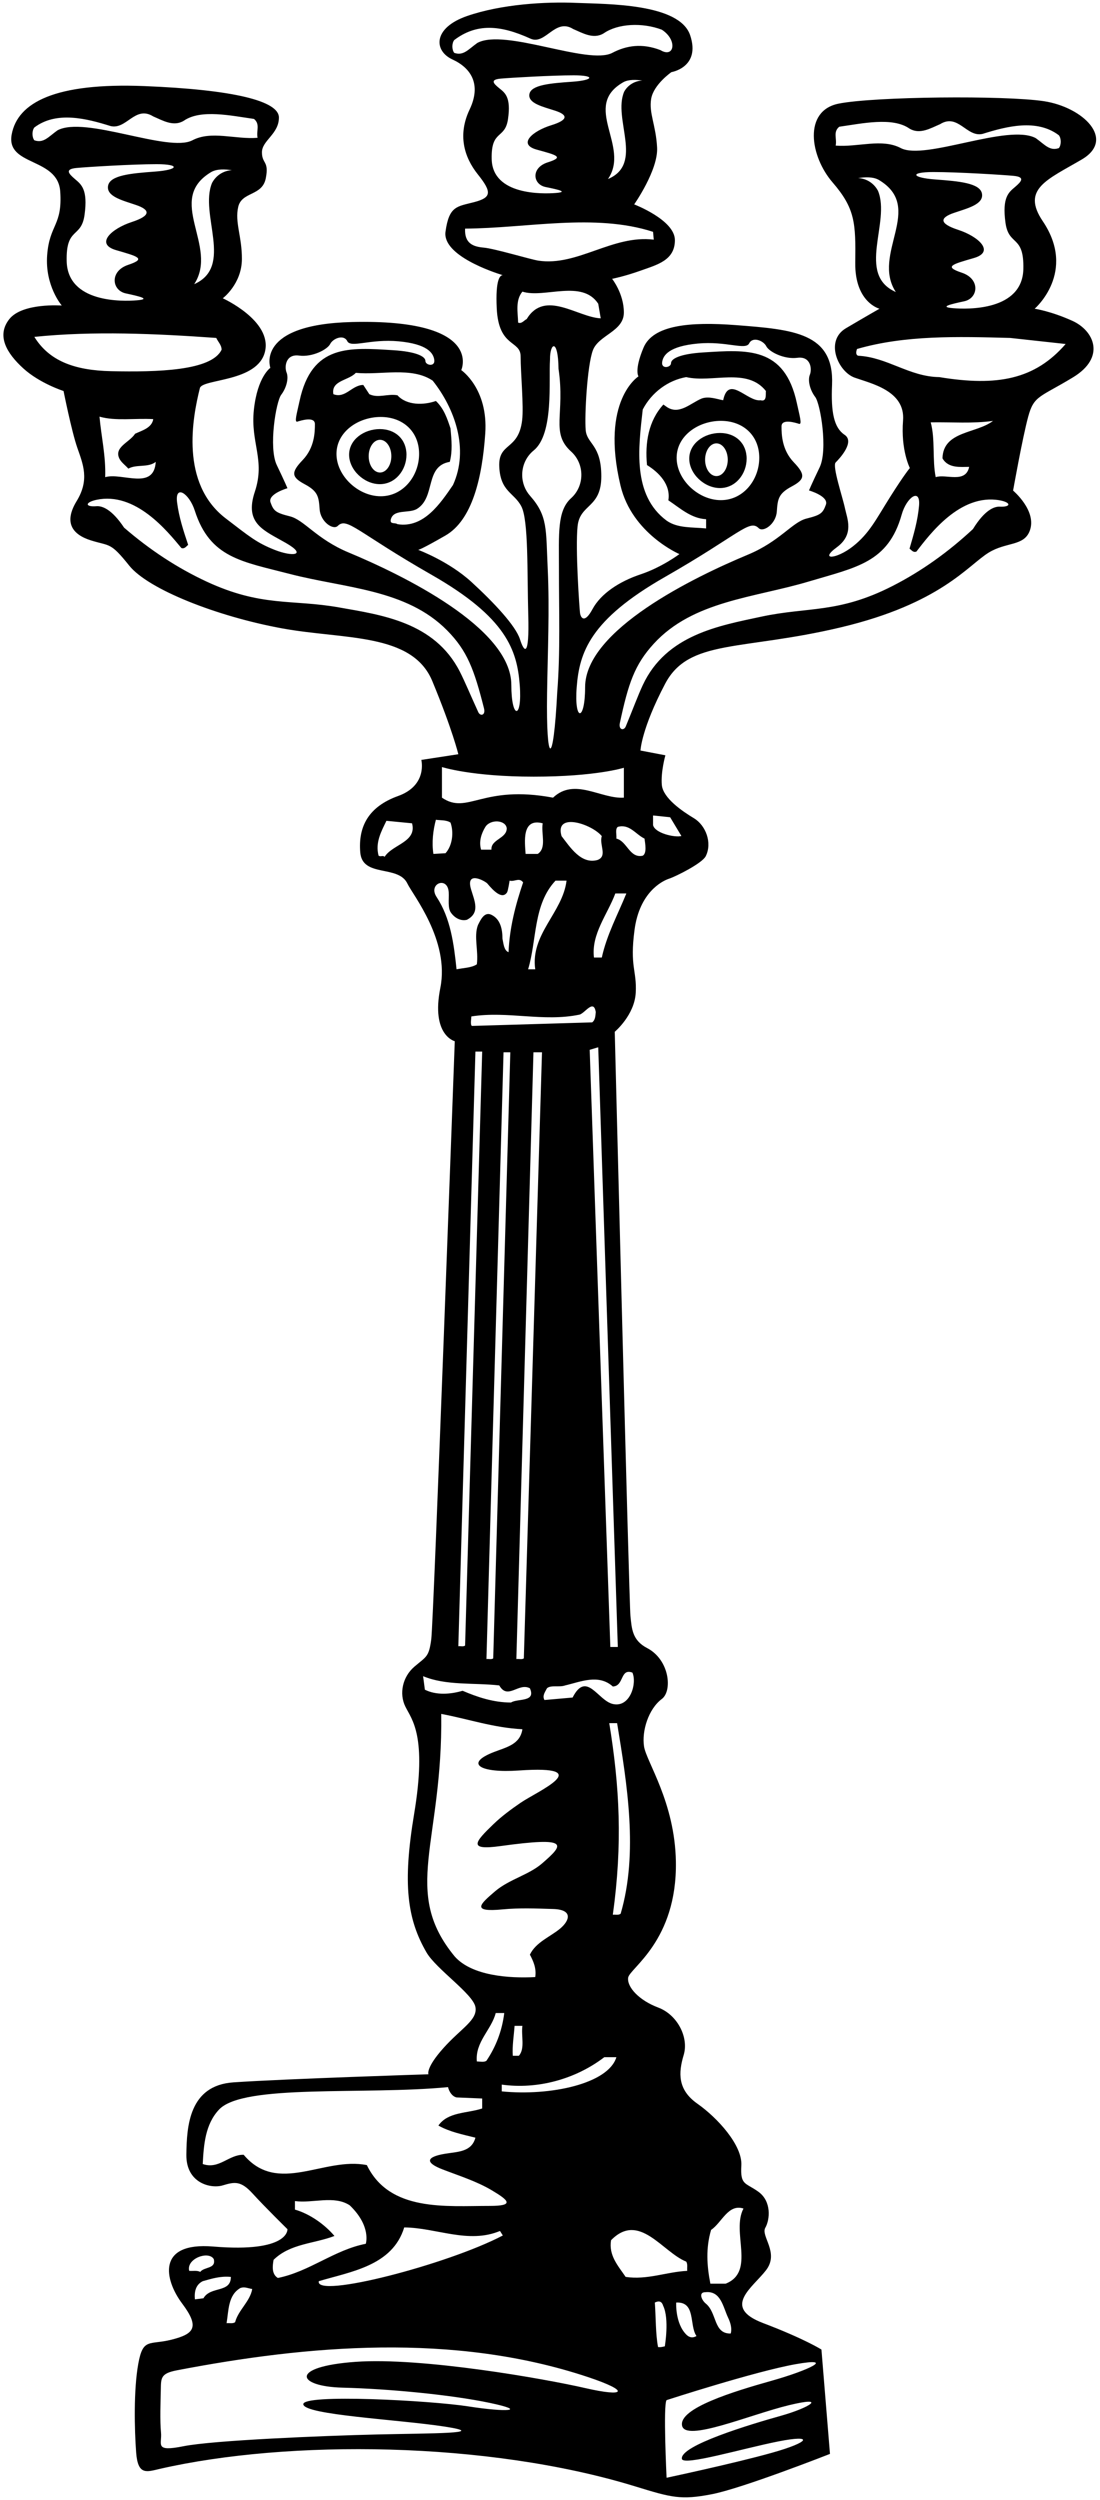 <?xml version="1.0" encoding="UTF-8"?>
<svg xmlns="http://www.w3.org/2000/svg" xmlns:xlink="http://www.w3.org/1999/xlink" width="309pt" height="702pt" viewBox="0 0 309 702" version="1.1">
<g id="surface1">
<path style=" stroke:none;fill-rule:nonzero;fill:rgb(0%,0%,0%);fill-opacity:1;" d="M 301.25 90.102 C 295.199 87.359 290.648 86.699 290.648 86.699 C 290.648 86.699 302.586 76.434 292.914 62.102 C 286.832 53.078 294.203 50.461 303.867 44.793 C 313.535 39.129 304.23 30.082 293.23 28.414 C 282.23 26.75 245.586 27.102 235.586 29.102 C 225.586 31.102 227.547 43.895 233.883 51.227 C 240.215 58.559 240.398 62.602 240.25 73.766 C 240.102 84.934 247.051 86.699 247.051 86.699 C 247.051 86.699 243.664 88.621 237.645 92.168 C 231.621 95.715 235.414 104.383 240.082 106.051 C 244.75 107.715 254.344 109.746 253.676 118.078 C 253.012 126.414 255.586 131.434 255.586 131.434 C 255.586 131.434 254.109 133.125 250.109 139.457 C 246.109 145.789 244.25 149.766 239.586 153.434 C 234.914 157.102 230.051 157.367 235.051 153.699 C 240.051 150.035 237.965 145.645 237.344 142.672 C 236.727 139.695 233.742 130.871 234.742 129.871 C 235.742 128.871 240.25 124.102 237.25 122.102 C 234.25 120.102 233.395 115.742 233.73 108.074 C 234.363 93.445 222.891 92.543 206.75 91.301 C 193.75 90.301 183.441 91.289 180.777 97.621 C 178.109 103.953 179.352 105.699 179.352 105.699 C 179.352 105.699 168.586 112.434 174.316 136.406 C 177.539 149.891 190.852 155.602 190.852 155.602 C 190.852 155.602 185.969 159.281 179.969 161.281 C 173.969 163.281 168.789 166.699 166.453 171.031 C 164.121 175.367 163.086 173.383 162.926 172.078 C 162.77 170.77 161.586 154.102 162.25 147.766 C 162.914 141.434 168.914 142.766 168.914 133.766 C 168.914 124.766 164.855 124.746 164.523 120.746 C 164.188 116.746 164.938 102.691 166.543 98.379 C 168.148 94.066 175.25 93.102 175.25 87.766 C 175.25 82.434 171.949 78.301 171.949 78.301 C 171.949 78.301 175.316 77.656 179.984 75.992 C 184.648 74.324 189.586 73.102 189.586 67.434 C 189.586 61.766 178.148 57.398 178.148 57.398 C 178.148 57.398 184.914 47.766 184.586 41.434 C 184.25 35.102 182.25 31.801 182.914 27.766 C 183.586 23.734 188.602 20.258 188.602 20.258 C 188.602 20.258 196.879 18.918 193.879 9.918 C 190.879 0.918 170.535 1.172 161.895 0.809 C 153.25 0.441 140.902 1.156 131.234 4.488 C 121.566 7.824 121.809 14.273 127.109 16.707 C 132.406 19.141 135.25 23.766 131.914 30.766 C 128.586 37.766 130.254 44.004 134.254 49.004 C 138.254 54.004 138.027 55.488 133.227 56.754 C 128.43 58.02 126.145 57.746 125.145 65.078 C 124.234 71.742 138.613 76.473 141.238 77.277 C 140.516 77.27 139.137 78.301 139.539 86.613 C 140.074 97.727 146.25 95.434 146.25 100.102 C 146.25 104.766 147.148 114.082 146.672 118.023 C 145.633 126.652 139.914 124.102 140.25 131.102 C 140.586 138.102 144.402 138.297 146.449 142.199 C 148.496 146.105 148.059 160.746 148.395 172.746 C 148.727 184.746 147.27 183.293 146.066 179.527 C 144.867 175.758 138.871 169.328 132.457 163.449 C 126.07 157.594 117.523 154.426 117.457 154.402 C 117.516 154.418 118.172 154.391 125.129 150.387 C 132.594 146.086 135.438 134.391 136.312 121.746 C 137.188 109.102 129.574 103.938 129.574 103.938 C 129.574 103.938 136.141 89.52 98.898 90.43 C 71.562 91.094 75.949 103.301 75.949 103.301 C 75.949 103.301 72.316 105.746 71.316 115.078 C 70.316 124.414 74.582 129.102 71.582 138.102 C 68.582 147.102 74.141 148.934 80.305 152.473 C 86.465 156.016 82.09 156.387 77.09 154.387 C 72.09 152.387 70.219 150.797 63.402 145.574 C 50.559 135.738 54.055 117.359 56.148 108.992 C 56.816 106.324 72.449 107.367 74.449 98.699 C 76.449 90.035 62.582 83.766 62.582 83.766 C 62.582 83.766 67.918 79.766 67.953 72.75 C 67.984 66.422 65.918 62.434 66.918 58.102 C 67.918 53.766 73.652 55.113 74.652 50.113 C 75.652 45.113 73.582 46.102 73.582 42.766 C 73.582 39.434 78.352 37.668 78.352 33 C 78.352 28.336 65.562 25.176 40.562 24.176 C 15.562 23.176 4.949 28.746 3.285 37.746 C 1.617 46.746 16.25 44.102 16.918 53.766 C 17.582 63.434 13.918 62.934 13.25 71.602 C 12.582 80.266 17.352 85.801 17.352 85.801 C 17.352 85.801 6.27 84.969 2.602 89.633 C -1.066 94.301 1.91 99.227 6.539 103.445 C 11.168 107.668 17.852 109.801 17.852 109.801 C 17.852 109.801 20.105 121.105 21.711 125.727 C 23.316 130.352 25.207 134.703 21.539 140.703 C 17.875 146.703 20.25 150.102 25.582 151.766 C 30.918 153.434 30.961 152.16 36.293 158.828 C 41.629 165.492 60.918 173.102 79.227 176.457 C 96.652 179.652 115.773 177.605 121.441 191.273 C 127.109 204.941 128.75 211.801 128.75 211.801 L 118.352 213.398 C 118.352 213.398 120.18 220.527 111.848 223.527 C 103.512 226.527 100.586 232.102 101.203 239.402 C 101.809 246.523 111.914 242.766 114.449 248.137 C 115.914 251.25 126.359 264.078 123.695 277.414 C 121.027 290.746 127.75 292.398 127.75 292.398 C 127.75 292.398 121.812 455.352 121.145 460.352 C 120.48 465.352 119.781 465.156 116.43 468.012 C 113.078 470.863 112.055 475.602 113.887 479.285 C 115.719 482.973 119.996 487.414 116.328 509.414 C 113.059 529.039 114.383 538.953 119.816 548.293 C 122.535 552.969 132.883 559.934 133.551 563.602 C 134.215 567.266 129.602 569.508 124.562 575.141 C 119.52 580.773 120.352 582.5 120.352 582.5 C 120.352 582.5 80.25 583.766 65.582 584.766 C 53.117 585.617 52.449 597.059 52.352 605.078 C 52.25 613.102 59.234 614.699 62.566 613.699 C 65.898 612.699 67.637 612.336 70.973 616 C 74.305 619.668 80.75 626 80.75 626 C 80.75 626 81.344 632.66 59.895 630.871 C 43.895 629.539 46.172 640.215 51.172 646.879 C 56.172 653.547 54.535 655.41 48.238 657.012 C 41.938 658.609 40.184 656.418 38.852 663.75 C 37.516 671.086 37.762 682.266 38.25 688.746 C 38.738 695.227 41.215 694.148 44.902 693.305 C 80.914 685.07 136.949 685.477 178.426 698.223 C 188.688 701.379 191.25 702.102 199.914 700.434 C 208.586 698.766 233.148 689.102 233.148 689.102 L 230.75 659.801 C 230.75 659.801 226.07 656.812 214.359 652.363 C 202.645 647.918 211.434 642.418 215.199 637.504 C 218.969 632.59 213.648 627.938 214.98 625.605 C 216.312 623.27 216.742 618.18 213.074 615.512 C 209.41 612.848 207.914 613.766 208.25 608.102 C 208.586 602.434 201.535 594.711 195.914 590.766 C 190.297 586.824 190.559 582.074 192.055 577.082 C 193.547 572.09 190.25 565.766 184.914 563.766 C 179.586 561.766 176.117 558.066 176.449 555.398 C 176.785 552.734 190.25 545.102 189.863 522.742 C 189.57 506.074 181.586 494.766 180.914 490.434 C 180.25 486.102 182.145 479.93 185.914 477.102 C 188.934 474.836 188.109 466.105 181.777 462.805 C 177.598 460.625 177.465 457.402 177.094 453.746 C 176.727 450.086 172.688 289.746 172.688 289.746 C 172.688 289.746 178.25 285.102 178.586 278.766 C 178.914 272.434 176.859 271.555 178.25 261.102 C 179.641 250.648 185.914 247.434 187.914 246.766 C 189.914 246.102 197.25 242.434 198.25 240.434 C 200.137 236.66 198.25 231.766 194.914 229.766 C 191.586 227.766 186.25 224.102 185.914 220.434 C 185.586 216.766 186.914 212.102 186.914 212.102 L 179.914 210.766 C 179.914 210.766 180.172 204.691 186.84 192.023 C 193.508 179.359 208.246 182.824 236.246 176.16 C 264.246 169.492 271.914 158.766 277.715 155.195 C 282.676 152.141 287.586 153.434 289.25 149.102 C 291.406 143.492 284.586 137.766 284.586 137.766 C 284.586 137.766 287.207 123 288.828 117.016 C 290.445 111.031 292.09 111.629 301.422 105.961 C 310.754 100.297 307.301 92.84 301.25 90.102 Z M 108.051 240.602 C 107.449 240.102 107.051 240.699 106.352 240.301 C 105.352 236.602 107.148 233.398 108.551 230.5 L 115.75 231.199 C 117.148 236.5 110.25 237.102 108.051 240.602 Z M 234.75 40.887 C 235.148 38.887 233.949 37.09 235.75 35.59 C 242.148 34.688 250.684 32.789 255.449 36.09 C 258.352 37.887 261.449 35.988 264.051 34.887 C 269.148 31.688 271.551 38.688 276.051 37.59 C 282.75 35.488 291.25 33.289 297.449 37.988 C 298.148 38.887 298.148 40.688 297.449 41.59 C 294.852 42.488 293.516 40.621 290.949 38.789 C 283.184 34.621 259.852 45.121 253.051 41.59 C 247.75 38.789 241.051 41.387 234.75 40.887 Z M 270.191 76.586 C 264.941 74.836 267.586 74.207 273.586 72.457 C 279.586 70.707 274.855 66.406 269.199 64.559 C 263.539 62.711 264.16 61.09 267.961 59.789 C 271.758 58.488 276.348 57.41 275.848 54.41 C 275.348 51.41 269.387 50.887 262.695 50.395 C 256.008 49.902 255.449 48.309 262.199 48.309 C 268.949 48.309 281.699 49.094 284.699 49.379 C 288.074 49.699 286.918 50.977 285.168 52.477 C 283.418 53.977 281.449 55.309 282.449 62.559 C 283.371 69.254 287.699 65.809 287.469 75.559 C 287.191 87.316 271.754 86.875 267.754 86.547 C 263.754 86.215 266.855 85.461 270.848 84.609 C 274.84 83.762 275.441 78.336 270.191 76.586 Z M 246.648 53.609 C 245.551 51.512 243.449 50.109 241.051 50.012 C 242.949 49.711 245.25 49.609 246.848 50.512 C 259.949 58.309 244.648 71.309 251.648 82.012 C 240.449 77.059 250.25 62.41 246.648 53.609 Z M 187.25 146.199 C 177.551 139 179.352 125.699 180.551 115 C 183.051 110.199 187.648 106.801 192.75 105.898 C 200.051 107.602 209.852 103.102 215.148 109.801 C 215.051 110.801 215.449 112.898 213.648 112.398 C 209.949 112.898 204.648 105.102 203.148 112.398 C 201.449 112.102 199.148 111.199 197.148 111.898 C 193.949 113.199 190.648 116.801 187.051 114.102 L 186.352 113.602 C 182.148 118.199 181.148 124.398 181.75 130.602 C 185.148 132.699 188.449 136.102 187.75 140.5 C 191.051 142.699 194.148 145.602 198.352 145.801 L 198.352 148.398 C 194.449 148 190.352 148.398 187.25 146.199 Z M 213.285 128.555 C 213.285 134.738 208.828 140.453 202.5 140.453 C 196.176 140.453 190.074 134.738 190.074 128.555 C 190.074 122.367 196.176 118.184 202.5 118.184 C 208.828 118.184 213.285 122.367 213.285 128.555 Z M 186.73 162.062 C 207.73 150.062 210.5 145.727 213.121 148.312 C 214.402 149.582 217.961 147.172 218.211 143.672 C 218.461 140.172 218.633 138.617 222.383 136.617 C 226.133 134.617 226.324 133.312 222.973 129.812 C 219.621 126.312 219.539 121.973 219.539 119.723 C 219.539 117.473 223.5 118.727 224.449 119.023 C 225.398 119.324 224.602 116.73 223.852 113.23 C 220.426 97.242 209.852 98.199 197.508 98.973 C 191.066 99.375 188.5 100.727 188.5 101.977 C 188.5 103.227 185.75 103.727 186 101.727 C 186.25 99.727 188 97.227 196 96.477 C 204 95.727 209.449 98.426 210.449 96.426 C 211.449 94.426 214.465 95.668 215.25 97.227 C 216.035 98.781 220.25 100.977 224 100.477 C 227.75 99.977 228.148 103.625 227.5 105.227 C 226.852 106.824 227.52 109.531 229 111.477 C 230.48 113.418 232.594 126.34 230.25 131.227 C 227.906 136.113 227.25 137.727 227.25 137.727 C 227.25 137.727 232.863 139.332 232 141.727 C 231.137 144.117 230.551 144.625 226.551 145.625 C 222.551 146.625 219.086 152.016 210.086 155.766 C 195.086 162.016 164.363 176.887 164.363 192.973 C 164.363 202.723 161.25 202.727 162 192.977 C 162.75 183.227 165.73 174.062 186.73 162.062 Z M 175.34 25.734 C 172.059 33.34 180.992 46 170.781 50.277 C 177.164 41.031 163.215 29.797 175.156 23.055 C 176.617 22.277 178.715 22.363 180.445 22.621 C 178.258 22.711 176.344 23.922 175.34 25.734 Z M 134.102 12.047 C 131.531 13.879 130.199 15.746 127.602 14.848 C 126.898 13.945 126.898 12.145 127.602 11.246 C 133.801 6.547 140.414 6.934 149 10.848 C 153.215 12.77 155.898 4.945 161 8.145 C 163.602 9.246 166.699 11.145 169.602 9.348 C 173.562 6.602 180.414 6.266 185.906 8.336 C 190.414 11.266 189.414 16.434 185.527 14.074 C 180.414 12.102 175.977 12.746 172 14.848 C 165.199 18.379 141.867 7.879 134.102 12.047 Z M 155.91 31.074 C 159.375 32.195 159.938 33.602 154.777 35.195 C 149.621 36.793 145.309 40.508 150.777 42.02 C 156.25 43.531 158.664 44.078 153.875 45.59 C 149.09 47.102 149.637 51.789 153.273 52.523 C 156.914 53.258 159.742 53.91 156.098 54.195 C 152.449 54.48 138.375 54.863 138.121 44.703 C 137.91 36.277 141.855 39.25 142.699 33.469 C 143.609 27.203 141.816 26.051 140.219 24.754 C 138.625 23.457 137.566 22.355 140.648 22.078 C 143.379 21.832 155.008 21.152 161.16 21.152 C 167.316 21.152 166.809 22.531 160.711 22.957 C 154.609 23.383 149.172 23.832 148.715 26.426 C 148.262 29.02 152.445 29.949 155.91 31.074 Z M 135.898 69.539 C 132.875 69.273 130.449 68.352 130.648 64.199 C 148.051 64.102 167.051 59.801 183.449 65.102 L 183.648 67.301 C 172.082 65.875 162.199 74.852 151.234 73.195 C 149.121 72.879 138.926 69.801 135.898 69.539 Z M 145.551 90.602 C 145.449 87.602 144.75 84.301 146.75 81.898 C 152.875 83.852 163.5 78.352 168.051 85.301 L 168.75 89.398 C 162.25 89.102 153.051 81.199 147.949 89.602 C 147.148 90 146.551 91 145.551 90.602 Z M 146.691 133.352 C 146.691 130.57 147.949 128.098 149.902 126.512 C 155.633 121.871 154.109 106.848 154.5 100.977 C 154.457 96.215 156.789 94.906 156.895 103.578 C 158.789 116.371 154.57 121.508 160.438 126.809 C 162.195 128.395 163.309 130.734 163.309 133.352 C 163.309 135.969 162.191 138.312 160.43 139.898 C 156.461 143.473 157.023 149.977 157.012 159.852 C 157 171.41 157.426 183.137 156.535 194.344 C 155.426 216.035 153.383 214.73 153.676 194.848 C 153.852 182.828 154.406 171.23 153.859 159.715 C 153.332 148.633 153.938 144.926 148.887 139.215 C 147.523 137.672 146.691 135.613 146.691 133.352 Z M 127.25 136.199 C 123.75 141.301 119.051 148.398 111.648 147.199 C 111.051 146.699 109.551 147.301 109.75 146 C 110.449 142.801 114.852 144.301 117.148 142.898 C 122.449 139.602 119.25 130.898 126.352 129.699 C 127.148 126.602 126.852 123.602 126.551 120.301 C 125.648 117.602 124.75 114.801 122.449 112.602 C 119.051 113.801 114.25 113.898 111.648 111 C 108.852 110.5 106.25 111.898 103.75 110.699 L 102.051 108.102 C 98.852 108.102 97.051 112 93.648 110.699 C 92.949 106.801 97.949 106.898 99.949 104.699 C 106.852 105.398 115.648 102.898 121.551 106.898 C 127.75 114.699 131.852 126.102 127.25 136.199 Z M 106.945 139.359 C 100.621 139.359 94.52 133.645 94.52 127.461 C 94.52 121.273 100.621 117.09 106.945 117.09 C 113.273 117.09 117.73 121.273 117.73 127.461 C 117.73 133.645 113.273 139.359 106.945 139.359 Z M 81.449 145 C 77.449 144 76.863 143.492 76 141.102 C 75.137 138.707 80.75 137.102 80.75 137.102 C 80.75 137.102 80.094 135.488 77.75 130.602 C 75.406 125.715 77.52 112.793 79 110.852 C 80.48 108.906 81.148 106.199 80.5 104.602 C 79.852 103 80.25 99.352 84 99.852 C 87.75 100.352 91.965 98.156 92.75 96.602 C 93.535 95.043 96.551 93.801 97.551 95.801 C 98.551 97.801 104 95.102 112 95.852 C 120 96.602 121.75 99.102 122 101.102 C 122.25 103.102 119.5 102.602 119.5 101.352 C 119.5 100.102 116.934 98.75 110.492 98.348 C 98.148 97.574 87.574 96.617 84.148 112.605 C 83.398 116.105 82.598 118.699 83.551 118.398 C 84.5 118.102 88.461 116.848 88.461 119.098 C 88.461 121.348 88.375 125.688 85.027 129.188 C 81.676 132.688 81.867 133.992 85.617 135.992 C 89.367 137.992 89.543 139.547 89.793 143.047 C 90.043 146.547 93.598 148.957 94.879 147.688 C 97.5 145.102 100.27 149.438 121.27 161.438 C 142.27 173.438 145.25 182.602 146 192.352 C 146.75 202.102 143.637 202.098 143.637 192.348 C 143.637 176.262 112.914 161.391 97.914 155.141 C 88.914 151.391 85.449 146 81.449 145 Z M 59.551 51.398 C 55.949 60.199 65.75 74.852 54.551 79.801 C 61.551 69.102 46.25 56.102 59.352 48.301 C 60.949 47.398 63.25 47.5 65.148 47.801 C 62.75 47.898 60.648 49.301 59.551 51.398 Z M 16.148 36.602 C 13.582 38.434 12.25 40.301 9.648 39.398 C 8.949 38.5 8.949 36.699 9.648 35.801 C 15.852 31.102 24.352 33.301 31.051 35.398 C 35.551 36.5 37.949 29.5 43.051 32.699 C 45.648 33.801 48.75 35.699 51.648 33.898 C 56.418 30.602 64.949 32.5 71.352 33.398 C 73.148 34.898 71.949 36.699 72.352 38.699 C 66.051 39.199 59.352 36.602 54.051 39.398 C 47.25 42.934 23.918 32.434 16.148 36.602 Z M 38.242 57.578 C 42.039 58.879 42.66 60.504 37 62.352 C 31.34 64.199 26.613 68.496 32.613 70.246 C 38.613 71.996 41.258 72.625 36.008 74.375 C 30.758 76.125 31.359 81.551 35.352 82.398 C 39.344 83.25 42.445 84.004 38.445 84.336 C 34.445 84.664 19.008 85.105 18.73 73.348 C 18.5 63.602 22.828 67.043 23.75 60.352 C 24.75 53.102 22.781 51.766 21.031 50.266 C 19.281 48.766 18.121 47.488 21.5 47.168 C 24.496 46.887 37.25 46.102 44 46.102 C 50.75 46.102 50.191 47.695 43.504 48.188 C 36.812 48.68 30.852 49.199 30.352 52.199 C 29.852 55.199 34.441 56.277 38.242 57.578 Z M 9.648 94.602 C 26.25 92.898 43.852 93.699 60.75 94.898 C 61.25 96 62.25 96.898 62.25 98.199 C 59.438 104.145 44.211 104.508 31.254 104.238 C 20.719 104.02 13.773 101.254 9.648 94.602 Z M 27.949 117 C 32.449 118.301 37.949 117.398 43.051 117.699 C 42.648 120.199 39.852 120.898 37.949 121.801 C 36.352 124.301 31.75 125.602 33.648 129 C 34.25 130 35.25 130.699 36.051 131.602 C 38.352 130.301 41.648 131.398 43.75 129.699 C 43.25 137.852 34.25 132.602 29.551 134 C 29.75 128 28.449 122.602 27.949 117 Z M 95.227 170.574 C 81.949 168.223 73.523 170.527 57.992 163.301 C 49.766 159.473 42.062 154.398 34.855 148.172 C 31.352 142.918 28.672 142.055 27.152 142.148 C 23.918 142.434 23.75 141.102 27.07 140.363 C 38.078 138.004 47.016 149.18 50.949 153.898 C 51.852 154.199 52.25 153.5 52.852 153 C 51.559 149.129 50.27 145.254 49.742 141.059 C 49.098 135.918 53.148 138.523 54.715 143.391 C 58.988 156.707 67.98 157.688 81.438 161.184 C 96.945 165.207 114.156 165.406 125.629 177.055 C 131.25 182.762 133.184 187.949 135.961 198.922 C 136.461 200.895 134.922 201.23 134.344 199.969 C 132.102 195.07 130.617 191.438 129.148 188.566 C 122.027 174.645 107.102 172.68 95.227 170.574 Z M 124.148 215.398 C 124.148 215.398 132.414 218.102 149.914 218.102 C 167.414 218.102 175.25 215.602 175.25 215.602 L 175.25 224 C 168.75 224.398 161.414 218.266 155.352 224 C 135.414 220.266 131.414 228.934 124.148 224 Z M 132.551 288.102 C 132.051 287.699 132.414 285.934 132.414 285.434 C 142.617 283.836 152.648 287.035 162.75 284.934 C 164.25 284.633 166.75 280.398 167.352 284.199 C 167.25 285.301 167.25 286.398 166.352 287.102 Z M 152.25 295.5 L 147.148 465.699 C 146.648 466.102 145.75 465.801 145.051 465.898 L 149.852 295.5 Z M 143.352 295.5 L 138.551 465.699 C 138.051 466.102 137.25 465.801 136.648 465.898 L 141.449 295.5 Z M 135.449 295.301 L 130.648 462.102 C 130.148 462.5 129.352 462.199 128.75 462.301 L 133.551 295.301 Z M 151.051 239.801 L 147.648 239.801 C 147.449 236.602 146.449 229.602 152.449 231.199 C 151.949 234.102 153.648 238.102 151.051 239.801 Z M 150.352 272.199 L 148.352 272.199 C 150.852 263.898 149.75 254 156.051 247.301 L 159.148 247.301 C 158.051 256.301 148.949 262.301 150.352 272.199 Z M 157.75 234.801 C 155.695 227.961 166.191 231.34 169.051 234.801 C 168.25 237.199 170.75 240.398 167.852 241.5 C 163.25 242.801 160.148 237.898 157.75 234.801 Z M 142.352 232.602 C 142.352 235.5 137.852 235.699 138.051 238.602 L 135.148 238.602 C 134.449 236.301 135.25 234 136.352 232.199 C 137.75 230 142.051 230.199 142.352 232.602 Z M 122.449 230.199 C 123.551 230.398 125.352 230.199 126.551 231 C 127.551 233.801 127.051 237.5 125.148 239.602 L 121.75 239.801 C 121.25 236.602 121.648 233.199 122.449 230.199 Z M 122.645 251.895 C 120.141 248.105 125.789 245.918 126.051 250.594 C 126.16 252.559 125.703 255.094 126.75 256.398 C 127.852 257.898 129.551 258.699 131.148 258.301 C 134.965 256.32 133.289 252.996 132.324 249.746 C 130.703 244.281 136.371 247.477 136.902 248.117 C 138.648 250.223 141.082 252.656 142.43 250.609 C 142.73 250.148 143.148 247.301 143.148 247.301 C 144.551 247.699 145.852 246.301 146.949 247.801 C 144.852 254 143.148 260.398 142.852 267.398 C 141.551 266.898 141.449 265 141.148 263.602 C 141.148 260.898 140.551 258.102 138.051 256.898 C 136.051 255.898 134.949 258.398 134.25 259.801 C 133.051 263 134.449 267 133.949 270.801 C 132.449 271.801 130.148 271.801 128.25 272.199 C 127.492 265.008 126.559 257.816 122.645 251.895 Z M 119.352 474.5 L 118.852 470.699 C 125.25 473.398 133.148 472.5 140.25 473.301 C 142.648 477.5 145.648 472.398 148.852 474.102 C 150.648 478.102 145.352 476.898 143.551 478.102 C 138.648 478.102 134.148 476.602 129.949 474.801 C 126.551 475.801 122.551 476.102 119.352 474.5 Z M 127.75 549.434 C 112.648 531.133 124.414 517.602 123.949 481.301 C 131.449 482.699 138.648 485.199 146.75 485.602 C 146.086 489.902 142.262 490.645 138.75 492.004 C 130.324 495.27 134.879 497.949 145.746 497.191 C 168.086 495.637 150.867 503.07 146.207 506.277 C 143.555 508.105 140.957 510.004 138.637 512.238 C 133.328 517.344 131.371 519.688 140.578 518.414 C 160.23 515.699 158.512 517.883 152.285 523.281 C 148.559 526.516 143.004 527.754 139.07 531.117 C 134.887 534.699 132.172 537.066 141.242 536.188 C 145.789 535.746 150.672 535.934 155.422 536.086 C 161.039 536.266 160.027 539.328 157.367 541.57 C 154.652 543.859 150.555 545.363 148.852 548.898 C 149.75 550.602 150.75 552.699 150.352 555.199 C 142.949 555.602 132.551 554.836 127.75 549.434 Z M 140.949 585.398 C 150.949 586.801 161.648 583.898 169.75 577.699 L 173.148 577.699 C 170.91 585.156 154.609 588.664 140.949 587.301 Z M 136.648 578.699 C 135.949 579.199 134.852 578.898 133.949 578.898 C 133.449 573.398 138.051 570 139.25 565.301 L 141.648 565.301 C 141.051 570.199 139.352 574.699 136.648 578.699 Z M 145.75 577.301 L 144.051 577.301 C 143.852 574.602 144.352 571.699 144.551 568.898 L 146.75 568.898 C 146.352 571.699 147.551 575.301 145.75 577.301 Z M 68.449 605.102 C 64.25 605 61.551 609.301 56.949 607.699 C 57.234 602.402 57.605 596.566 61.543 592.395 C 68.41 585.117 102.383 588.375 125.852 586.102 C 126.148 587.301 126.949 588.699 128.25 589 L 135.449 589.301 L 135.449 592.102 C 131.25 593.5 125.852 593 123.148 596.898 C 126.352 598.699 129.949 599.398 133.551 600.301 C 132.449 604.387 128.527 604.223 124.93 604.832 C 119.73 605.711 119.34 607.281 124.277 609.195 C 128.938 611 133.875 612.531 138.184 615.098 C 142.875 617.898 144.648 619.461 137.586 619.461 C 125.199 619.461 109.445 621.16 103.051 608 C 90.949 605.602 78.051 616.5 68.449 605.102 Z M 141.25 627.766 C 125.852 635.867 88.418 645.602 89.551 640.602 C 98.551 637.902 110.25 636.301 113.551 625.5 C 122.648 625.602 131.551 630.199 140.449 626.5 Z M 76.852 634.602 C 81.551 630 88.25 630.102 93.949 627.902 C 91.25 624.699 87.051 621.699 82.852 620.5 L 82.852 618.102 C 87.852 618.801 93.852 616.402 98.25 619.301 C 104.391 625.207 102.75 630.102 102.75 630.102 C 93.949 631.801 86.949 637.902 78.051 639.699 C 76.25 638.602 76.551 636.301 76.852 634.602 Z M 67.551 642.5 C 68.75 642.102 69.648 642.602 70.852 642.801 C 70.25 646.301 66.949 648.703 66.051 652.102 C 65.449 652.602 64.449 652.301 63.648 652.402 C 64.25 648.801 64.051 644.5 67.551 642.5 Z M 64.852 639.402 C 64.852 644 59.148 641.902 57.148 645.402 L 54.75 645.703 C 54.551 643.602 54.949 641.602 56.949 640.602 C 59.449 639.902 61.949 639.102 64.852 639.402 Z M 53.148 637.699 C 52.285 634.234 58.629 631.965 60.051 634.402 C 60.75 637.199 57.352 636.5 56.25 638 C 55.352 637.5 54.148 637.801 53.148 637.699 Z M 164.422 670.625 C 153.121 668.023 118.562 661.914 99.895 663.25 C 81.23 664.582 83.227 670.164 96.227 670.5 C 109.227 670.832 126.605 672.473 137.559 674.773 C 148.516 677.074 142.25 677.434 131.586 675.766 C 120.914 674.102 84.871 672.18 85.203 675.18 C 85.535 678.18 111.914 679.434 124.914 681.434 C 137.914 683.434 121.211 683.285 105.895 683.645 C 90.582 684.008 59.898 685.281 51.562 686.945 C 43.23 688.613 45.562 686.414 45.227 683.078 C 44.895 679.746 45.109 674.391 45.172 671.078 C 45.234 667.766 45.133 666.504 49.695 665.629 C 86.254 658.609 127.418 654.945 165.152 667.523 C 177.152 671.523 175.723 673.223 164.422 670.625 Z M 184.852 659.102 C 184.148 655.402 184.25 650.801 183.949 646.602 C 185.402 645.902 185.984 646.531 186.277 647.484 C 188.086 651.184 186.75 658.902 186.75 658.902 C 186.148 659 185.75 659.203 184.852 659.102 Z M 199.75 626.199 C 202.75 624.199 204.551 618.801 208.852 620.199 C 205.352 626.801 212.352 637.902 203.852 641.301 L 199.551 641.301 C 198.551 636.199 198.25 631.301 199.75 626.199 Z M 198.051 643.703 C 202.512 643.176 203.07 647.781 204.547 650.883 C 205.93 653.785 205.25 655.301 205.25 655.301 C 200.375 655.395 201.477 649.512 198.254 646.879 C 197.02 645.871 196.227 643.703 198.051 643.703 Z M 223.551 663.902 C 234.883 661.902 227.312 665.594 216.648 668.594 C 205.98 671.594 190.785 676.254 191.586 681.102 C 192.383 685.945 210.586 678.102 221.586 675.434 C 232.586 672.766 227.586 676.102 219.25 678.434 C 210.914 680.766 190.914 686.766 191.551 690.5 C 191.902 692.578 208.766 687.539 218.711 685.586 C 228.652 683.629 227.586 685.766 216.914 688.766 C 206.25 691.766 187.25 695.801 187.25 695.801 C 187.25 695.801 186.25 675.234 187.25 674 C 187.25 674 212.215 665.902 223.551 663.902 Z M 195.648 656 C 194.465 656.703 193.508 656.328 192.77 655.578 C 189.621 652.391 189.949 646.602 189.949 646.602 C 195.551 646.301 193.551 653 195.648 656 Z M 192.75 635.102 C 193.25 635.801 192.949 636.902 193.051 637.699 C 187.148 638 181.852 640.301 175.75 639.402 C 173.648 636.301 170.949 633.402 171.648 629.102 C 179.551 621 186.051 632.402 192.75 635.102 Z M 174.352 537.398 C 173.75 537.898 172.852 537.602 172.148 537.699 C 174.914 517.766 174.051 501.699 171.148 483.898 L 173.352 483.898 C 176.148 501 179.352 520.301 174.352 537.398 Z M 177.648 469.699 C 178.992 472.695 177.016 479.641 172.141 478.512 C 167.926 477.535 164.75 469.062 160.852 476.699 L 152.949 477.398 C 152.25 476.199 153.148 475.102 153.648 474.102 C 154.75 473.102 157.148 473.898 158.75 473.301 C 163.051 472.301 168.148 470 172.148 473.602 C 175.352 473.5 174.148 468.398 177.648 469.699 Z M 173.551 462.5 L 171.449 462.5 L 165.648 294.801 C 166.449 294.602 167.25 294.301 168.051 294.102 Z M 169.051 268.898 L 166.852 268.898 C 166.051 262.301 170.648 256.801 172.852 250.898 L 175.949 250.898 C 173.551 256.801 170.449 262.5 169.051 268.898 Z M 183.449 229 L 188.25 229.5 L 191.414 234.766 C 189.617 235.266 183.949 234 183.449 231.699 Z M 181.051 235.5 C 181.25 237 181.75 239.602 180.551 240.301 C 176.852 241.102 176.148 236.199 173.148 235.5 C 173.25 234.398 172.75 232.801 173.551 232.199 C 176.852 231.301 178.551 234.301 181.051 235.5 Z M 280.781 142.277 C 279.262 142.242 276.613 143.203 273.305 148.578 C 266.328 155.066 258.816 160.422 250.738 164.547 C 235.484 172.34 226.977 170.344 213.797 173.184 C 202.008 175.723 187.16 178.234 180.555 192.406 C 179.191 195.328 177.844 199.016 175.785 203.992 C 175.254 205.273 173.703 204.996 174.129 203.008 C 176.504 191.938 178.242 186.684 183.648 180.773 C 194.688 168.711 211.879 167.883 227.23 163.289 C 240.547 159.309 249.496 157.996 253.285 144.531 C 254.668 139.609 258.621 136.859 258.168 142.02 C 257.797 146.23 256.648 150.148 255.496 154.066 C 256.117 154.543 256.543 155.23 257.43 154.895 C 261.188 150.031 269.711 138.539 280.801 140.492 C 284.145 141.105 284.023 142.445 280.781 142.277 Z M 272.25 131.102 C 271.25 135.898 265.648 133 262.852 134 C 261.852 129.102 262.75 123.398 261.449 118.602 C 267.551 118.5 273.051 119 278.949 118.199 C 274.25 121.801 264.949 121 264.75 128.699 C 266.352 131.602 269.949 131.102 272.25 131.102 Z M 263.852 105.898 C 255.449 105.801 249.25 100.301 241.051 99.898 C 240.25 99.602 240.551 98.5 240.75 98 C 254.25 94.102 268.852 94.5 283.75 94.898 L 299.352 96.602 C 290.75 106.5 280.25 108.602 263.852 105.898 "/>
<path style=" stroke:none;fill-rule:nonzero;fill:rgb(0%,0%,0%);fill-opacity:1;" d="M 106.695 120.492 C 102.305 120.492 98.066 123.398 98.066 127.695 C 98.066 131.988 102.305 135.961 106.695 135.961 C 111.09 135.961 114.184 131.988 114.184 127.695 C 114.184 123.398 111.09 120.492 106.695 120.492 Z M 106.75 132.695 C 104.992 132.695 103.566 130.641 103.566 128.102 C 103.566 125.562 104.992 123.504 106.75 123.504 C 108.508 123.504 109.934 125.562 109.934 128.102 C 109.934 130.641 108.508 132.695 106.75 132.695 "/>
<path style=" stroke:none;fill-rule:nonzero;fill:rgb(0%,0%,0%);fill-opacity:1;" d="M 193.617 128.789 C 193.617 133.086 197.855 137.055 202.25 137.055 C 206.645 137.055 209.738 133.086 209.738 128.789 C 209.738 124.492 206.645 121.586 202.25 121.586 C 197.855 121.586 193.617 124.492 193.617 128.789 Z M 204.434 129.102 C 204.434 131.641 203.008 133.695 201.25 133.695 C 199.492 133.695 198.066 131.641 198.066 129.102 C 198.066 126.562 199.492 124.504 201.25 124.504 C 203.008 124.504 204.434 126.562 204.434 129.102 "/>
</g>
</svg>
